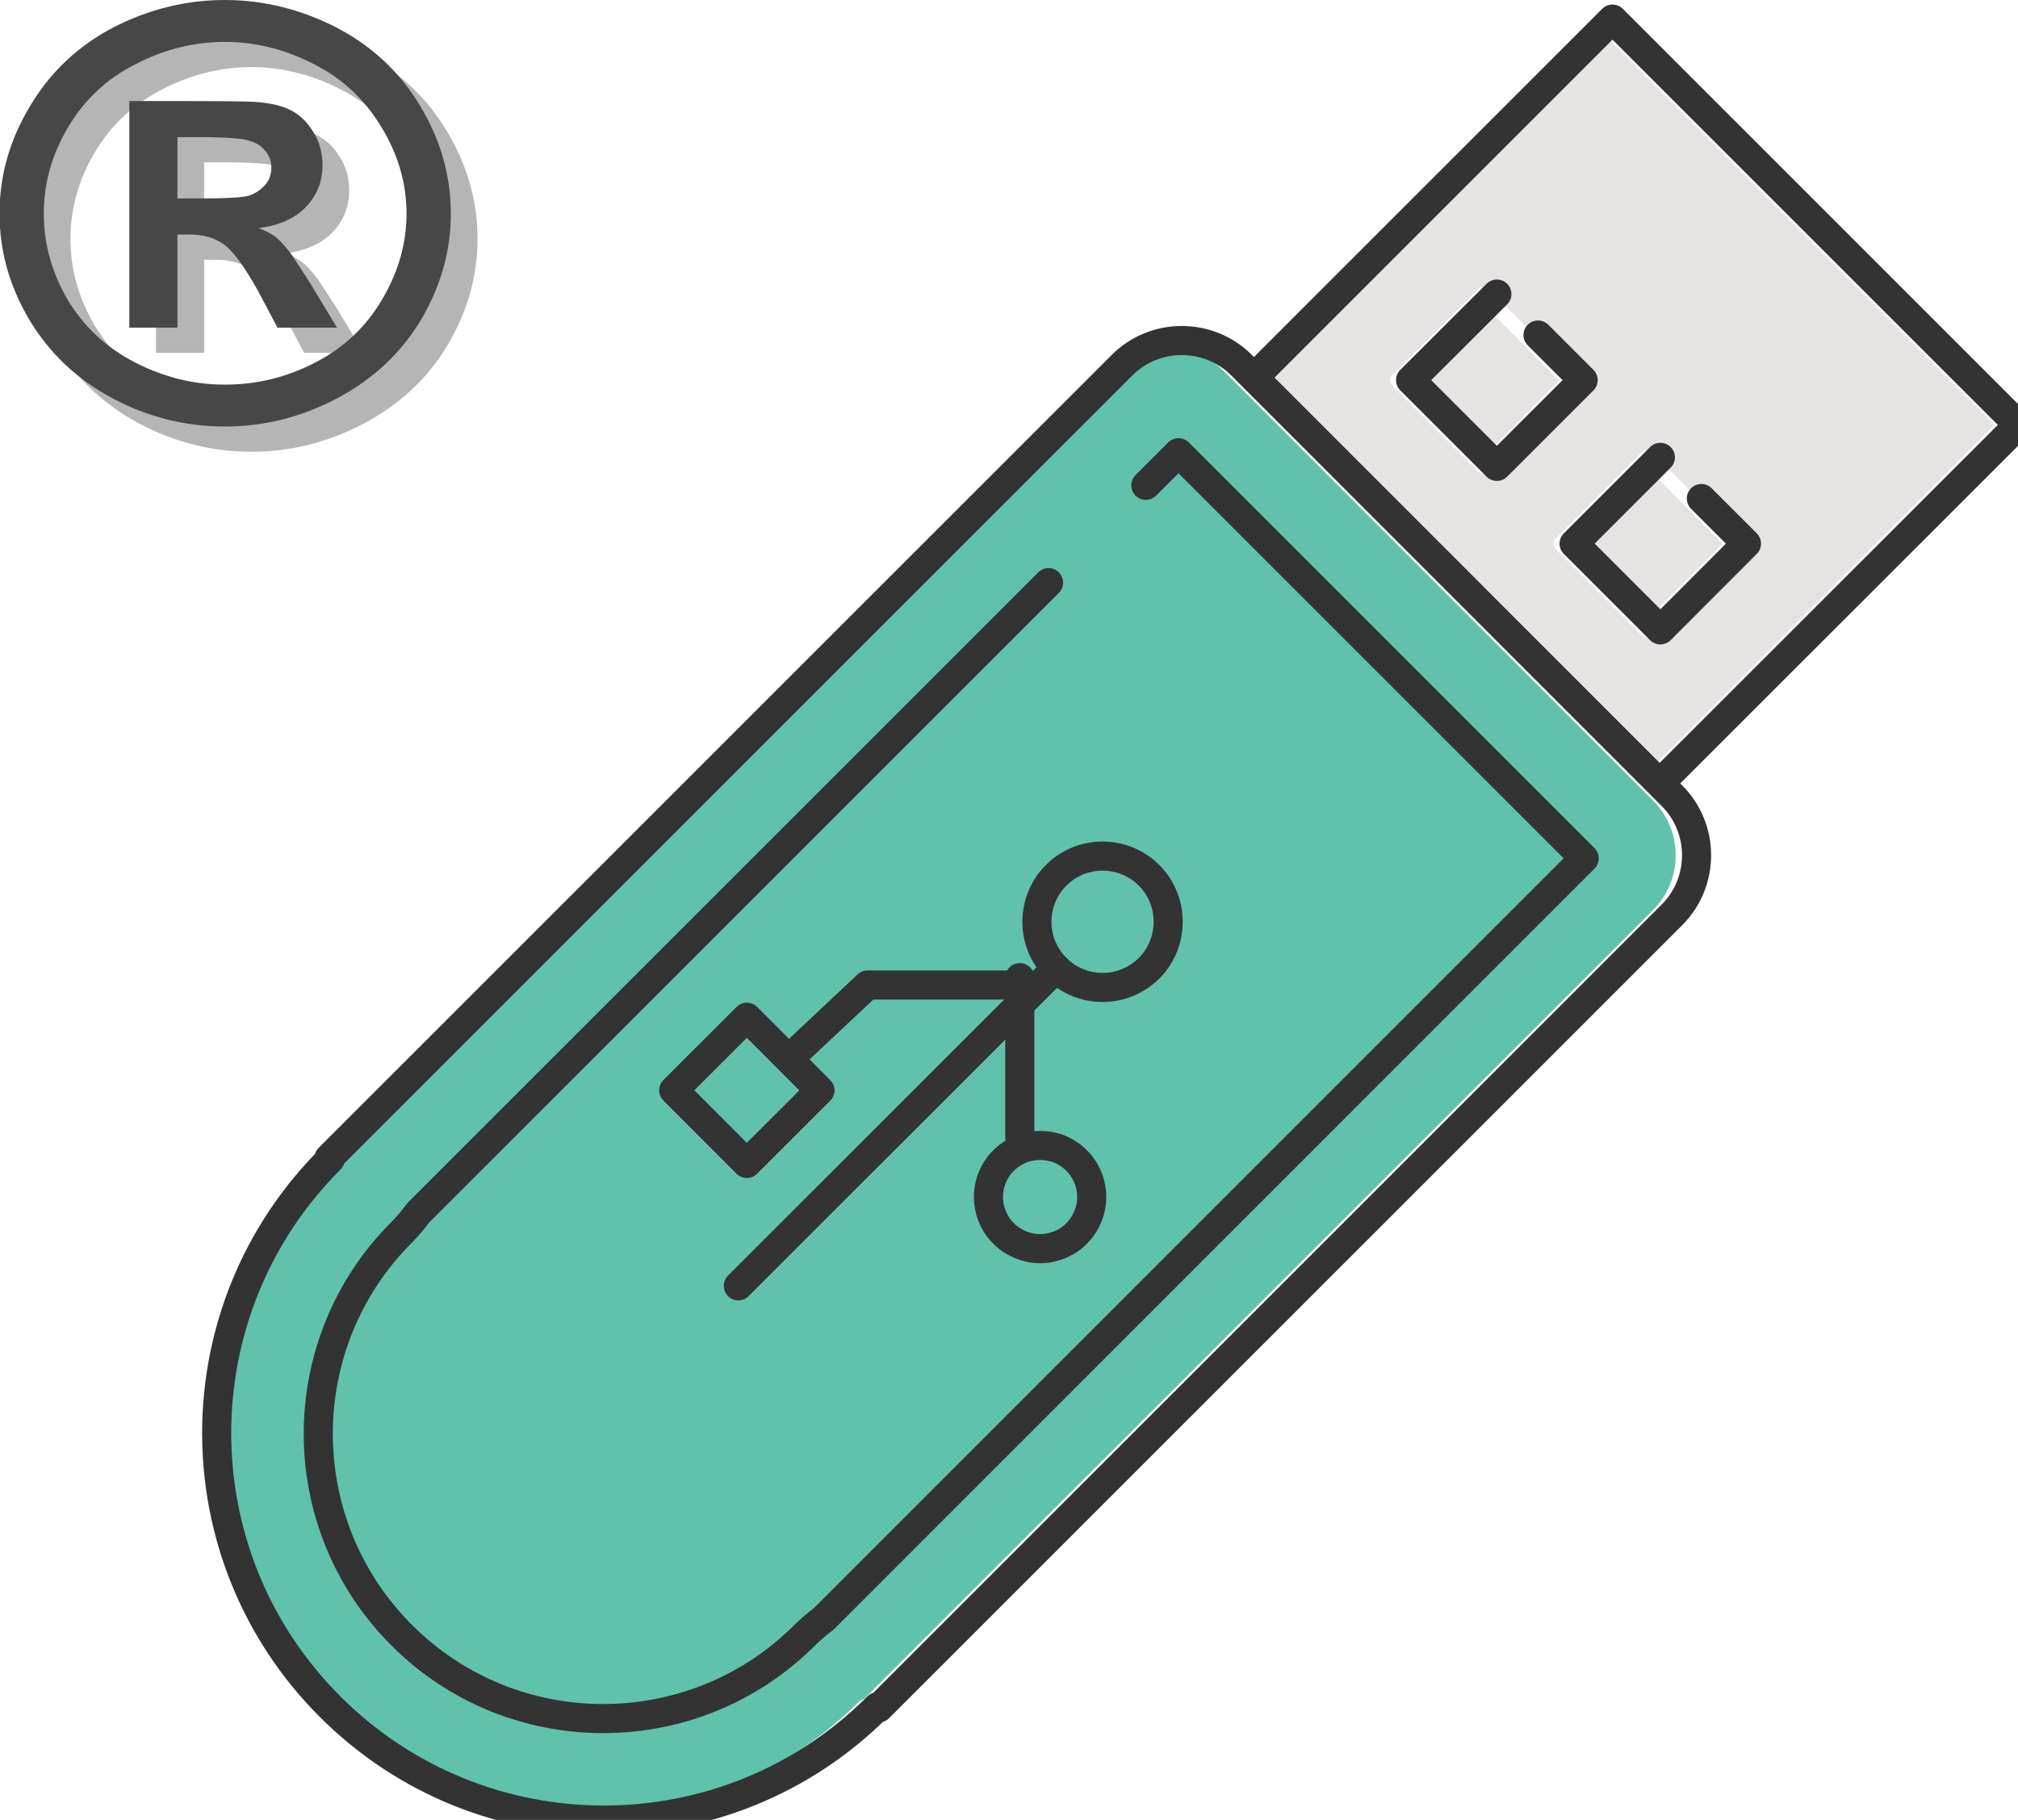 <?xml version="1.0" encoding="utf-8"?>
<svg viewBox="180.001 74.888 43.687 39.403" xmlns="http://www.w3.org/2000/svg">
  <defs>
    <clipPath id="9ecf10eaf8">
      <path d="M 206 74.973 L 224.027 74.973 L 224.027 93 L 206 93 Z M 206 74.973 " clip-rule="nonzero"/>
    </clipPath>
  </defs>
  <g style="transform-origin: 193.162px 94.702px;" transform="matrix(1.058, 0, 0, 1, 11.334, -10)">
    <g fill="#474747" fill-opacity="0.4">
      <g transform="translate(170.593, 94.45)">
        <g>
          <path d="M 4.562 -9.016 C 5.352 -9.016 6.113 -8.816 6.844 -8.422 C 7.57 -8.023 8.145 -7.457 8.562 -6.719 C 8.977 -5.988 9.188 -5.211 9.188 -4.391 C 9.188 -3.586 8.984 -2.82 8.578 -2.094 C 8.172 -1.375 7.598 -0.805 6.859 -0.391 C 6.129 0.016 5.363 0.219 4.562 0.219 C 3.758 0.219 2.992 0.016 2.266 -0.391 C 1.535 -0.805 0.969 -1.375 0.562 -2.094 C 0.156 -2.82 -0.047 -3.586 -0.047 -4.391 C -0.047 -5.211 0.16 -5.988 0.578 -6.719 C 0.992 -7.457 1.562 -8.023 2.281 -8.422 C 3.008 -8.816 3.77 -9.016 4.562 -9.016 Z M 4.562 -8.109 C 3.926 -8.109 3.316 -7.945 2.734 -7.625 C 2.148 -7.312 1.691 -6.859 1.359 -6.266 C 1.023 -5.672 0.859 -5.047 0.859 -4.391 C 0.859 -3.742 1.02 -3.125 1.344 -2.531 C 1.676 -1.945 2.133 -1.492 2.719 -1.172 C 3.312 -0.848 3.926 -0.688 4.562 -0.688 C 5.219 -0.688 5.836 -0.848 6.422 -1.172 C 7.004 -1.492 7.457 -1.945 7.781 -2.531 C 8.113 -3.125 8.281 -3.742 8.281 -4.391 C 8.281 -5.047 8.109 -5.672 7.766 -6.266 C 7.43 -6.859 6.973 -7.312 6.391 -7.625 C 5.805 -7.945 5.195 -8.109 4.562 -8.109 Z M 2.609 -1.922 L 2.609 -6.828 L 3.594 -6.828 C 4.531 -6.828 5.051 -6.82 5.156 -6.812 C 5.488 -6.789 5.742 -6.727 5.922 -6.625 C 6.109 -6.52 6.258 -6.363 6.375 -6.156 C 6.5 -5.945 6.562 -5.707 6.562 -5.438 C 6.562 -5.082 6.445 -4.781 6.219 -4.531 C 5.988 -4.281 5.664 -4.129 5.25 -4.078 C 5.406 -4.016 5.52 -3.953 5.594 -3.891 C 5.676 -3.828 5.785 -3.703 5.922 -3.516 L 6.297 -2.906 L 6.859 -1.922 L 5.641 -1.922 L 5.234 -2.734 C 4.953 -3.266 4.719 -3.598 4.531 -3.734 C 4.352 -3.867 4.125 -3.938 3.844 -3.938 L 3.594 -3.938 L 3.594 -1.922 Z M 3.594 -4.719 L 4 -4.719 C 4.57 -4.719 4.926 -4.738 5.062 -4.781 C 5.195 -4.832 5.305 -4.91 5.391 -5.016 C 5.473 -5.117 5.516 -5.242 5.516 -5.391 C 5.516 -5.523 5.473 -5.645 5.391 -5.75 C 5.316 -5.852 5.207 -5.926 5.062 -5.969 C 4.926 -6.02 4.57 -6.047 4 -6.047 L 3.594 -6.047 Z M 3.594 -4.719 "/>
        </g>
      </g>
    </g>
    <g fill="#474747" fill-opacity="1">
      <g transform="translate(170.047, 93.904)">
        <g>
          <path d="M 4.562 -9.016 C 5.352 -9.016 6.113 -8.816 6.844 -8.422 C 7.57 -8.023 8.145 -7.457 8.562 -6.719 C 8.977 -5.988 9.188 -5.211 9.188 -4.391 C 9.188 -3.586 8.984 -2.82 8.578 -2.094 C 8.172 -1.375 7.598 -0.805 6.859 -0.391 C 6.129 0.016 5.363 0.219 4.562 0.219 C 3.758 0.219 2.992 0.016 2.266 -0.391 C 1.535 -0.805 0.969 -1.375 0.562 -2.094 C 0.156 -2.82 -0.047 -3.586 -0.047 -4.391 C -0.047 -5.211 0.16 -5.988 0.578 -6.719 C 0.992 -7.457 1.562 -8.023 2.281 -8.422 C 3.008 -8.816 3.77 -9.016 4.562 -9.016 Z M 4.562 -8.109 C 3.926 -8.109 3.316 -7.945 2.734 -7.625 C 2.148 -7.312 1.691 -6.859 1.359 -6.266 C 1.023 -5.672 0.859 -5.047 0.859 -4.391 C 0.859 -3.742 1.02 -3.125 1.344 -2.531 C 1.676 -1.945 2.133 -1.492 2.719 -1.172 C 3.312 -0.848 3.926 -0.688 4.562 -0.688 C 5.219 -0.688 5.836 -0.848 6.422 -1.172 C 7.004 -1.492 7.457 -1.945 7.781 -2.531 C 8.113 -3.125 8.281 -3.742 8.281 -4.391 C 8.281 -5.047 8.109 -5.672 7.766 -6.266 C 7.43 -6.859 6.973 -7.312 6.391 -7.625 C 5.805 -7.945 5.195 -8.109 4.562 -8.109 Z M 2.609 -1.922 L 2.609 -6.828 L 3.594 -6.828 C 4.531 -6.828 5.051 -6.82 5.156 -6.812 C 5.488 -6.789 5.742 -6.727 5.922 -6.625 C 6.109 -6.52 6.258 -6.363 6.375 -6.156 C 6.5 -5.945 6.562 -5.707 6.562 -5.438 C 6.562 -5.082 6.445 -4.781 6.219 -4.531 C 5.988 -4.281 5.664 -4.129 5.25 -4.078 C 5.406 -4.016 5.52 -3.953 5.594 -3.891 C 5.676 -3.828 5.785 -3.703 5.922 -3.516 L 6.297 -2.906 L 6.859 -1.922 L 5.641 -1.922 L 5.234 -2.734 C 4.953 -3.266 4.719 -3.598 4.531 -3.734 C 4.352 -3.867 4.125 -3.938 3.844 -3.938 L 3.594 -3.938 L 3.594 -1.922 Z M 3.594 -4.719 L 4 -4.719 C 4.57 -4.719 4.926 -4.738 5.062 -4.781 C 5.195 -4.832 5.305 -4.91 5.391 -5.016 C 5.473 -5.117 5.516 -5.242 5.516 -5.391 C 5.516 -5.523 5.473 -5.645 5.391 -5.75 C 5.316 -5.852 5.207 -5.926 5.062 -5.969 C 4.926 -6.02 4.57 -6.047 4 -6.047 L 3.594 -6.047 Z M 3.594 -4.719 "/>
        </g>
      </g>
    </g>
  </g>
  <path fill="#61c2ab" d="M 205.293 82.418 C 204.844 82.418 204.422 82.594 204.109 82.906 L 187.016 100.004 C 187.012 100.035 186.996 100.07 186.969 100.098 C 183.762 103.305 183.762 108.523 186.969 111.727 C 190.176 114.934 195.395 114.934 198.602 111.727 C 198.625 111.703 198.66 111.688 198.695 111.684 L 215.789 94.59 C 216.105 94.273 216.277 93.855 216.277 93.406 C 216.277 92.957 216.105 92.539 215.789 92.223 L 206.477 82.906 C 206.16 82.594 205.742 82.418 205.293 82.418 Z M 205.293 82.418 " fill-opacity="1" fill-rule="nonzero" style="transform-origin: 194.496px 94.702px;"/>
  <path fill="#e8e3e3" d="M 223.18 84.086 L 214.613 75.52 L 207.07 83.062 L 215.637 91.629 Z M 212.113 85.145 C 212.074 85.145 212.031 85.129 212.004 85.098 L 210.137 83.23 C 210.078 83.172 210.078 83.074 210.137 83.012 L 212.004 81.145 C 212.031 81.117 212.074 81.102 212.113 81.102 C 212.156 81.102 212.195 81.117 212.223 81.145 L 214.09 83.012 C 214.148 83.074 214.148 83.172 214.09 83.23 L 212.223 85.098 C 212.195 85.129 212.156 85.145 212.113 85.145 Z M 213.676 86.551 L 215.539 84.684 C 215.598 84.625 215.703 84.625 215.762 84.684 L 217.625 86.551 C 217.688 86.609 217.688 86.711 217.625 86.77 L 215.762 88.637 C 215.73 88.664 215.691 88.684 215.648 88.684 C 215.609 88.684 215.57 88.664 215.539 88.637 L 213.676 86.77 C 213.613 86.711 213.613 86.609 213.676 86.551 Z M 213.676 86.551 " fill-opacity="1" fill-rule="nonzero" style="transform-origin: 194.496px 94.702px;"/>
  <path fill="#e8e3e3" d="M 212.113 84.773 L 210.465 83.125 L 212.109 81.477 L 213.758 83.125 Z M 212.113 84.773 " fill-opacity="1" fill-rule="nonzero" style="transform-origin: 194.496px 94.702px;"/>
  <path fill="#e8e3e3" d="M 215.652 85.012 L 217.297 86.66 L 215.652 88.305 L 214.004 86.66 Z M 215.652 85.012 " fill-opacity="1" fill-rule="nonzero" style="transform-origin: 194.496px 94.702px;"/>
  <g clip-path="url(#9ecf10eaf8)" style="transform-origin: 194.496px 94.702px;">
    <path stroke-linecap="round" transform="matrix(0.315, 0, 0, 0.315, 183.97, 74.641)" fill="none" stroke-linejoin="round" d="M 73.872 26.444 L 98.22 2.096 L 126.116 29.992 L 101.755 54.34 " stroke="#333333" stroke-width="2" stroke-opacity="1" stroke-miterlimit="10"/>
  </g>
  <path stroke-linecap="round" fill="none" stroke-linejoin="round" d="M 93.11 23.827 L 96.211 26.928 L 90.282 32.857 L 84.353 26.928 L 90.282 21.012 " stroke="#333333" stroke-width="2" stroke-opacity="1" stroke-miterlimit="10" style="transform-origin: 33.424px 63.701px;" transform="matrix(0.315, 0, 0, 0.315, 161.072, 31.001)"/>
  <path stroke-linecap="round" fill="none" stroke-linejoin="round" d="M 104.335 35.065 L 107.436 38.166 L 101.519 44.095 L 95.59 38.166 L 101.519 32.237 " stroke="#333333" stroke-width="2" stroke-opacity="1" stroke-miterlimit="10" style="transform-origin: 33.424px 63.702px;" transform="matrix(0.315, 0, 0, 0.315, 161.072, 31)"/>
  <path stroke-linecap="round" fill="none" stroke-linejoin="round" d="M 10.093 80.487 C -0.301 90.881 -0.301 107.725 10.093 118.107 C 20.487 128.501 37.331 128.501 47.725 118.107 L 47.8 118.193 L 102.301 63.692 C 104.571 61.435 104.571 57.738 102.301 55.481 L 72.731 25.899 C 70.473 23.641 66.777 23.641 64.52 25.899 L 10.018 80.4 " stroke="#333333" stroke-width="2" stroke-opacity="1" stroke-miterlimit="10" style="transform-origin: 33.425px 63.701px;" transform="matrix(0.315, 0, 0, 0.315, 161.072, 31.001)"/>
  <path stroke-linecap="round" fill="none" stroke-linejoin="round" d="M 66.157 34.159 L 68.402 31.914 M 68.402 31.914 L 96.285 59.797 L 44.017 112.078 C 43.57 112.413 43.123 112.785 42.714 113.195 C 35.074 120.835 22.645 120.835 15.017 113.195 C 7.364 105.554 7.376 93.126 15.017 85.498 C 15.426 85.088 15.798 84.642 16.133 84.183 L 59.471 40.845 " stroke="#333333" stroke-width="2" stroke-opacity="1" stroke-miterlimit="10" style="transform-origin: 33.424px 63.701px;" transform="matrix(0.315, 0, 0, 0.315, 161.072, 31.001)"/>
  <path stroke-linecap="round" fill="none" stroke-linejoin="round" d="M 66.38 60.963 C 68.129 62.725 68.129 65.59 66.38 67.351 C 64.606 69.113 61.754 69.113 59.992 67.351 C 58.231 65.59 58.231 62.725 59.992 60.963 C 61.754 59.202 64.606 59.202 66.38 60.963 Z M 66.38 60.963 " stroke="#333333" stroke-width="2" stroke-opacity="1" stroke-miterlimit="10" style="transform-origin: 33.424px 63.701px;" transform="matrix(0.315, 0, 0, 0.315, 161.072, 31.001)"/>
  <path stroke-linecap="round" fill="none" stroke-linejoin="round" d="M 62.436 83.079 C 62.436 83.55 62.349 83.997 62.163 84.431 C 61.989 84.865 61.729 85.25 61.394 85.584 C 61.071 85.919 60.687 86.167 60.253 86.353 C 59.819 86.527 59.36 86.626 58.888 86.626 C 58.417 86.626 57.971 86.527 57.536 86.353 C 57.102 86.167 56.718 85.919 56.383 85.584 C 56.048 85.25 55.787 84.865 55.614 84.431 C 55.428 83.997 55.341 83.55 55.341 83.079 C 55.341 82.608 55.428 82.149 55.614 81.715 C 55.787 81.28 56.048 80.896 56.383 80.561 C 56.718 80.239 57.102 79.978 57.536 79.792 C 57.971 79.618 58.417 79.532 58.888 79.532 C 59.36 79.532 59.819 79.618 60.253 79.792 C 60.687 79.978 61.071 80.239 61.394 80.561 C 61.729 80.896 61.989 81.28 62.163 81.715 C 62.349 82.149 62.436 82.608 62.436 83.079 Z M 62.436 83.079 " stroke="#333333" stroke-width="2" stroke-opacity="1" stroke-miterlimit="10" style="transform-origin: 33.424px 63.701px;" transform="matrix(0.315, 0, 0, 0.315, 161.072, 31.001)"/>
  <path stroke-linecap="round" fill="none" stroke-linejoin="round" d="M 59.992 67.351 L 38.15 89.181 " stroke="#333333" stroke-width="2" stroke-opacity="1" stroke-miterlimit="10" style="transform-origin: 33.424px 63.701px;" transform="matrix(0.315, 0, 0, 0.315, 161.072, 31.001)"/>
  <path stroke-linecap="round" fill="none" stroke-linejoin="round" d="M 35.183 72.177 L 42.279 72.184 L 42.272 79.279 L 35.177 79.273 Z M 35.183 72.177 " stroke="#333333" stroke-width="2" stroke-opacity="1" stroke-miterlimit="10" style="transform-origin: 43.481px 63.472px;" transform="matrix(0.223, -0.223, 0.223, 0.223, 151.015, 31.23)"/>
  <path stroke-linecap="round" fill="none" stroke-linejoin="round" d="M 57.995 68.505 L 47.031 68.505 L 42.156 73.082 " stroke="#333333" stroke-width="2" stroke-opacity="1" stroke-miterlimit="10" style="transform-origin: 33.424px 63.701px;" transform="matrix(0.315, 0, 0, 0.315, 161.072, 31.001)"/>
  <path stroke-linecap="round" fill="none" stroke-linejoin="round" d="M 57.499 67.996 L 57.499 78.998 " stroke="#333333" stroke-width="2" stroke-opacity="1" stroke-miterlimit="10" style="transform-origin: 57.499px 63.701px;" transform="matrix(0.315, -1.03333e-7, -7.48226e-7, 0.315, 144.579, 31.001)"/>
</svg>
